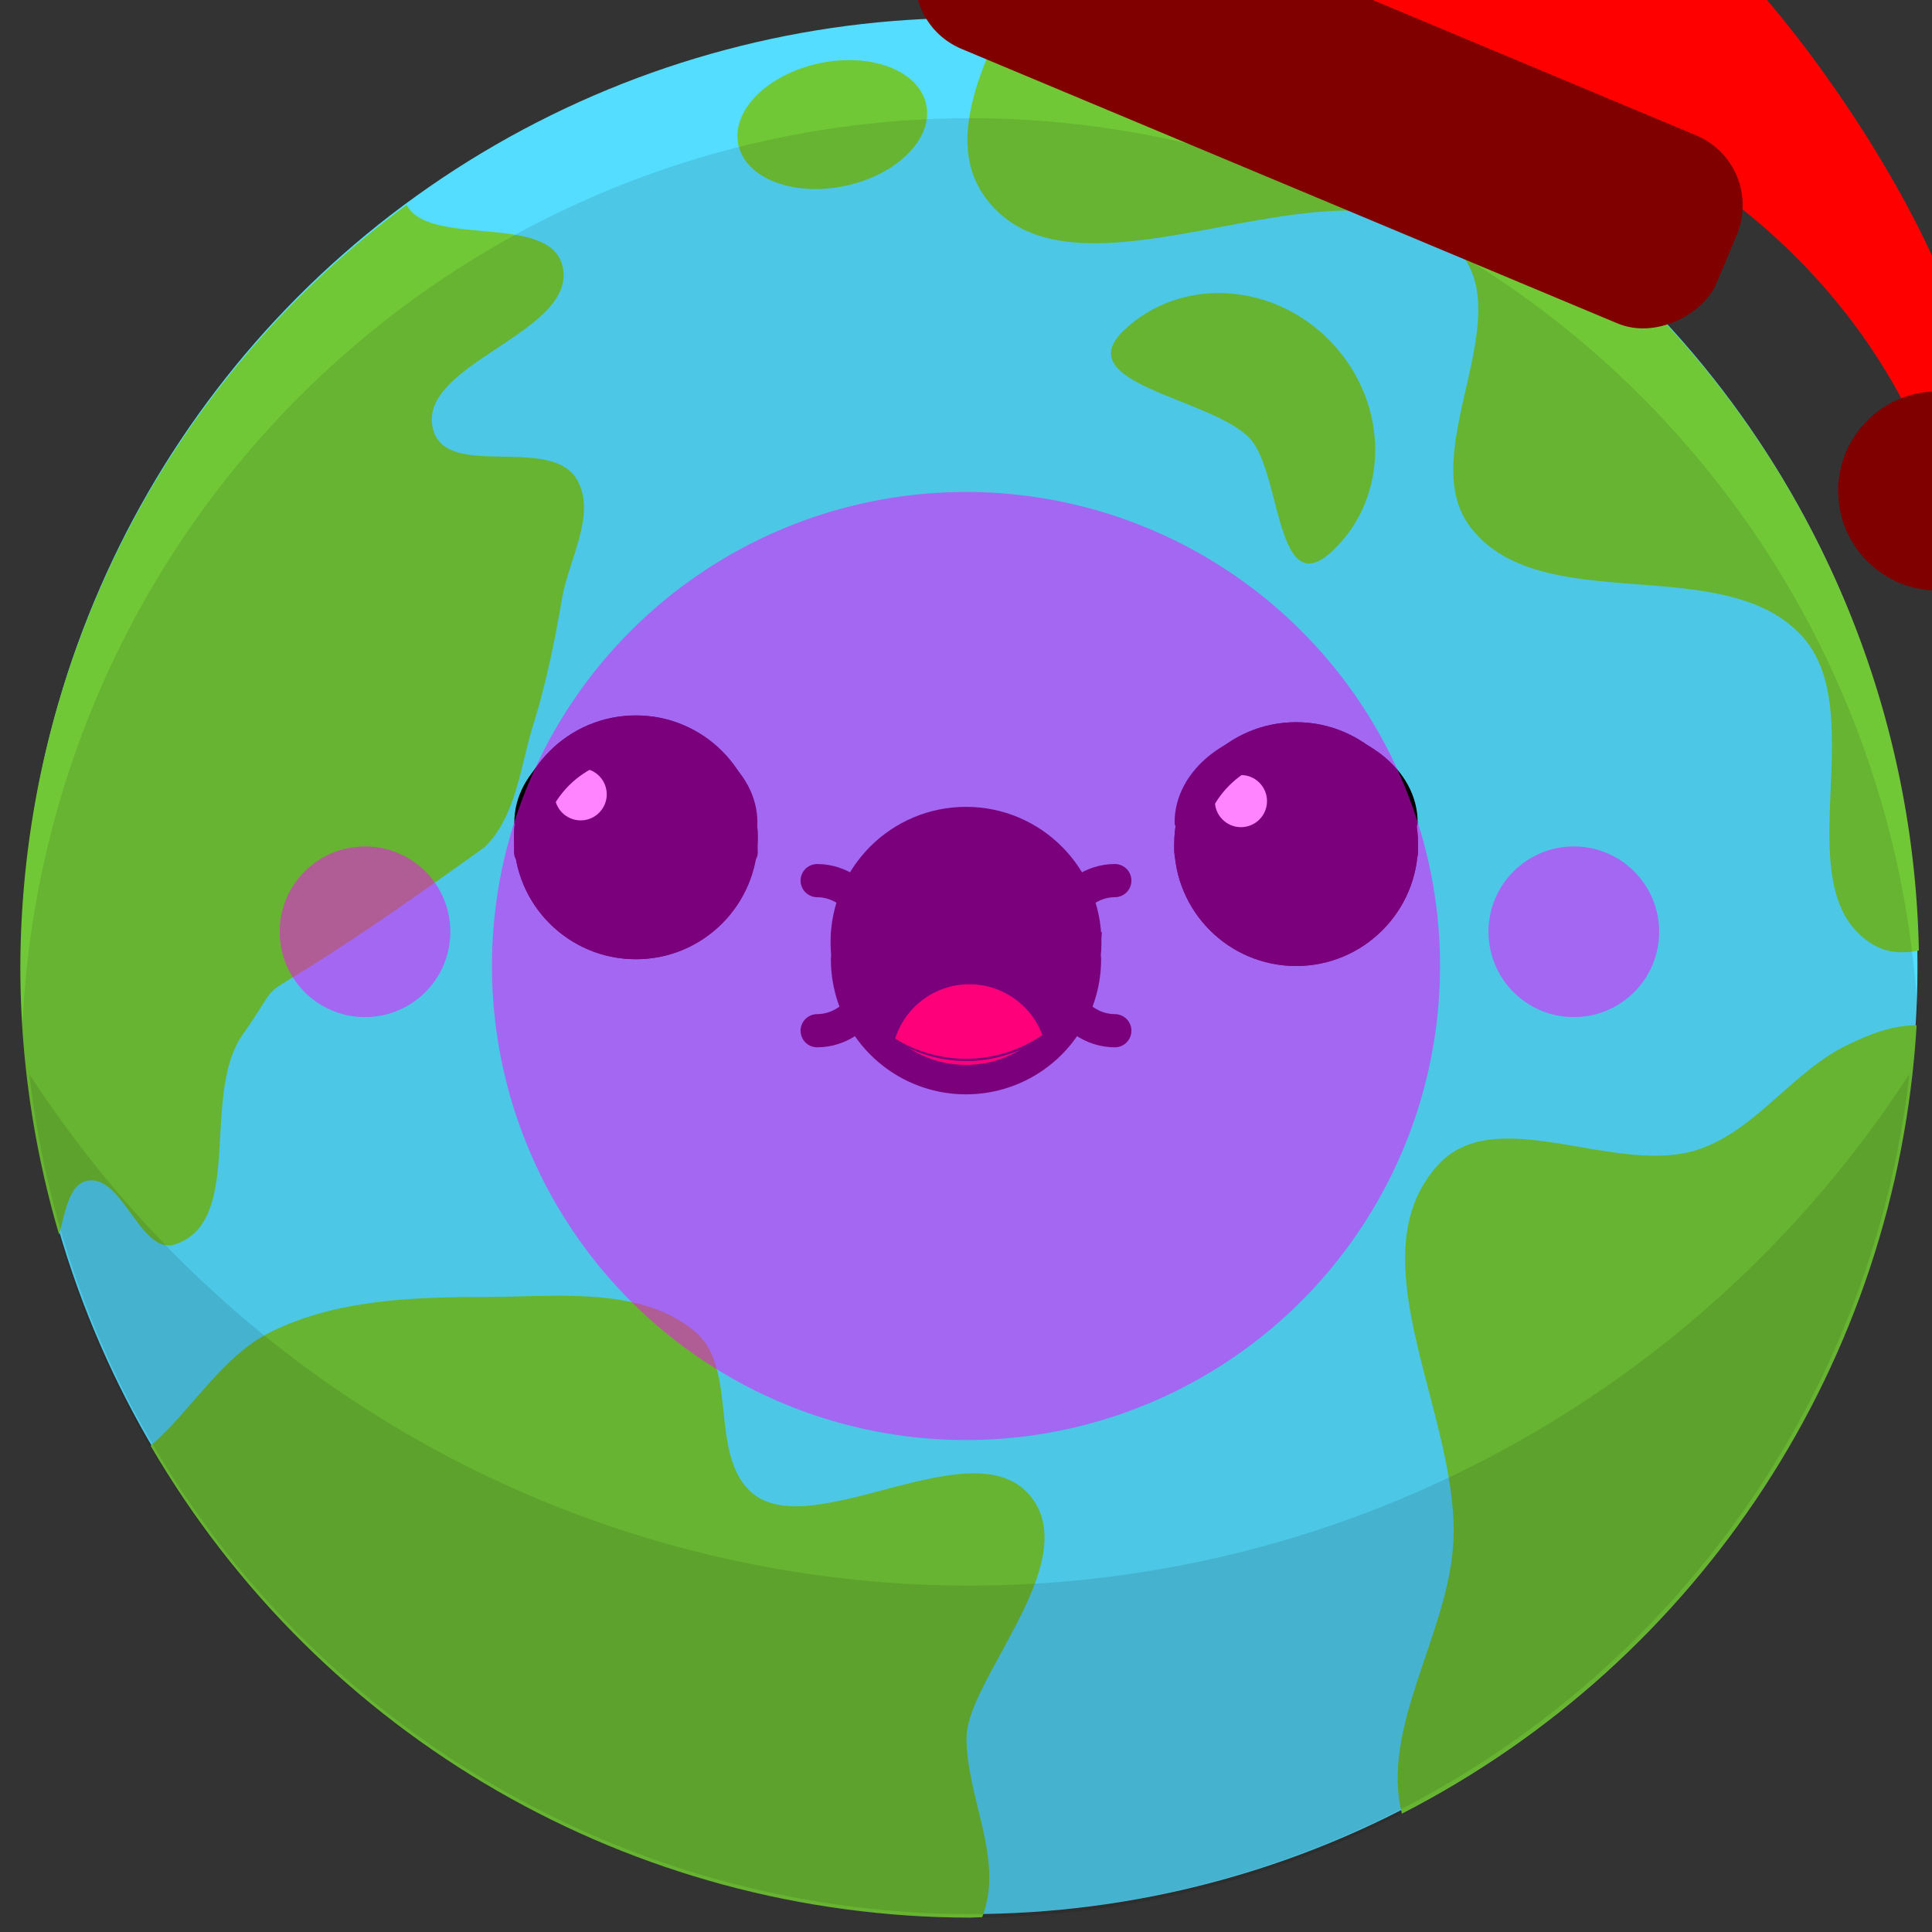 <svg xmlns="http://www.w3.org/2000/svg" xmlns:svg="http://www.w3.org/2000/svg" id="svg8" width="815.119" height="815.119" version="1.1" viewBox="0 0 215.667 215.667"><rect x="0" y="0" width="215.667" height="215.667" fill="#333333" stroke="none"/><g id="layer1" transform="translate(72.304,-37.976)" style="display:inline"><g id="g996" transform="translate(0.381)"><circle id="path815" cx="35.53" cy="145.81" r="105.833" style="opacity:1;fill:#5df;fill-opacity:1;fill-rule:nonzero;stroke:none;stroke-width:.541;stroke-linecap:round;stroke-linejoin:round;stroke-miterlimit:4;stroke-dasharray:none;stroke-dashoffset:0;stroke-opacity:1"/><path id="path817" d="M -102.975,229.619 A 400,400 0 0 0 -265.715,551.092 400,400 0 0 0 -249.375,663.393 c 2.537,-9.399 4.2,-21.233 11.828,-22.693 14.95,-2.863 22.516,31.519 36.984,26.789 29.403,-9.613 10.716,-62.999 28.48,-88.324 24.709,-35.226 -11.742,2.919 102.027,-79.078 13.223,-12.968 14.977,-33.966 20.459,-51.656 5.364,-17.307 9.008,-35.141 12.07,-53 2.873,-16.757 15.015,-36.322 5.887,-50.666 -11.326,-17.799 -53.943,0.186 -60.045,-20.01 -8.51,-28.164 61.464,-41.075 54.275,-69.605 -5.589,-22.184 -56.085,-7.496 -65.566,-25.529 z" transform="scale(0.265)" style="opacity:1;fill:#71c837;fill-opacity:1;fill-rule:nonzero;stroke:none;stroke-width:6.361;stroke-linecap:round;stroke-linejoin:round;stroke-miterlimit:4;stroke-dasharray:none;stroke-dashoffset:0;stroke-opacity:1"/><path id="ellipse821" d="m -41.293,689.127 c -10,0.059 -20.002,0.535 -29.422,0.535 -30.145,0 -62.22,1.247 -89.248,14.596 -20.921,10.332 -33.233,32.748 -50.865,48.092 71.539,122.876 202.929,198.54 345.113,198.742 1.726,-0.05 3.452,-0.111 5.178,-0.184 0.388,-1.07 0.758,-2.147 1.09,-3.242 7.024,-23.192 -7.695,-48.057 -7.695,-72.289 0,-24.232 48.446,-72.844 27.695,-100.86 C 136.908,742.592 66.184,795.522 41.416,771.199 24.591,754.676 36.543,719.481 18.533,704.258 2.706,690.879 -19.293,688.996 -41.293,689.127 Z" transform="scale(0.265)" style="opacity:1;fill:#71c837;fill-opacity:1;fill-rule:nonzero;stroke:none;stroke-width:6.754;stroke-linecap:round;stroke-linejoin:round;stroke-miterlimit:4;stroke-dasharray:none;stroke-dashoffset:0;stroke-opacity:1"/><path id="ellipse823" d="m 148.666,151.811 c -12.586,25.919 -22.906,53.671 -8.168,74.281 38.86,54.342 153.516,-26.422 199.17,22.352 26.628,28.447 -18.213,85.734 5.342,116.773 29.656,39.078 106.719,9.803 139.783,46.043 29.961,32.839 -8.2,107.148 29.959,129.949 5.853,3.497 12.448,3.883 19.271,2.486 A 400,400 0 0 0 148.666,151.811 Z" transform="scale(0.265)" style="opacity:1;fill:#71c837;fill-opacity:1;fill-rule:nonzero;stroke:none;stroke-width:9.035;stroke-linecap:round;stroke-linejoin:round;stroke-miterlimit:4;stroke-dasharray:none;stroke-dashoffset:0;stroke-opacity:1"/><path id="ellipse825" d="m 533.08,575.164 c -10.686,0.122 -19.812,3.848 -28.826,8.143 -22.976,10.946 -38.401,35.538 -62.41,43.98 -34.82,12.244 -85.788,-20.5 -110.515,6.904 -35.89,39.777 10.455,107.168 6.467,160.595 -2.842,38.072 -30.531,76.64 -21.549,112.488 C 442.186,842.722 524.641,716.43 533.08,575.164 Z" transform="scale(0.265)" style="opacity:1;fill:#71c837;fill-opacity:1;fill-rule:nonzero;stroke:none;stroke-width:4.504;stroke-linecap:round;stroke-linejoin:round;stroke-miterlimit:4;stroke-dasharray:none;stroke-dashoffset:0;stroke-opacity:1"/><path id="ellipse827" d="m 75.973,76.229 c 6.431,6.798 6.482,17.194 0.113,23.219 -6.369,6.025 -5.709,-8.71 -9.233,-12.51 -4.205,-4.534 -20.426,-6.084 -14.057,-12.109 6.369,-6.025 16.746,-5.399 23.177,1.4 z" style="opacity:1;fill:#71c837;fill-opacity:1;fill-rule:nonzero;stroke:none;stroke-width:.537;stroke-linecap:round;stroke-linejoin:round;stroke-miterlimit:4;stroke-dasharray:none;stroke-dashoffset:0;stroke-opacity:1"/><ellipse id="ellipse837" cx="8.951" cy="54.96" rx="10.724" ry="6.993" transform="rotate(-12.044)" style="opacity:1;fill:#71c837;fill-opacity:1;fill-rule:nonzero;stroke:none;stroke-width:.283;stroke-linecap:round;stroke-linejoin:round;stroke-miterlimit:4;stroke-dasharray:none;stroke-dashoffset:0;stroke-opacity:1"/><path id="path867" d="M 134.285,193.09 A 400,400 0 0 0 -264.844,575.686 400,400 0 0 0 134.285,951.092 400,400 0 0 0 533.414,568.496 400,400 0 0 0 134.285,193.09 Z" transform="scale(0.265)" style="opacity:1;fill:#000;fill-opacity:.098;fill-rule:nonzero;stroke:none;stroke-width:4.628;stroke-linecap:round;stroke-linejoin:round;stroke-miterlimit:4;stroke-dasharray:none;stroke-dashoffset:0;stroke-opacity:1"/><path id="path872" d="m 140.461,157.86 a 125.11,125.11 0 0 1 -104.884,57.119 125.11,125.11 0 0 1 -104.98,-57.097 105.833,105.833 0 0 0 104.98,93.761 105.833,105.833 0 0 0 104.884,-93.783 z" style="opacity:1;fill:#000;fill-opacity:.098;fill-rule:nonzero;stroke:none;stroke-width:1.668;stroke-linecap:round;stroke-linejoin:round;stroke-miterlimit:4;stroke-dasharray:none;stroke-dashoffset:0;stroke-opacity:1"/></g></g><g id="layer2" transform="translate(72.304,-37.976)" style="display:inline"><g id="g937" transform="translate(-1.323)"><g id="g957"><g id="g941" transform="translate(1.323,-2.646)"><circle style="opacity:1;fill:#000;fill-opacity:1;fill-rule:nonzero;stroke:none;stroke-width:2.49;stroke-linecap:round;stroke-linejoin:round;stroke-miterlimit:4;stroke-dasharray:none;stroke-dashoffset:0;stroke-opacity:1" id="path882" cx="35.53" cy="145.81" r="15.119"/><path style="opacity:1;fill:red;fill-opacity:1;fill-rule:nonzero;stroke:none;stroke-width:4;stroke-linecap:round;stroke-linejoin:round;stroke-miterlimit:4;stroke-dasharray:none;stroke-dashoffset:0;stroke-opacity:1" id="path910" d="m 135.715,576.805 a 32.857,32.857 0 0 0 -31.305,22.914 57.143,57.143 0 0 0 29.875,8.516 57.143,57.143 0 0 0 32.209,-10.012 32.857,32.857 0 0 0 -30.779,-21.418 z" transform="scale(0.265)"/></g><g id="g923"><circle style="opacity:1;fill:#000;fill-opacity:1;fill-rule:nonzero;stroke:none;stroke-width:2.241;stroke-linecap:round;stroke-linejoin:round;stroke-miterlimit:4;stroke-dasharray:none;stroke-dashoffset:0;stroke-opacity:1" id="circle906" cx="0" cy="131.446" r="13.607"/><circle id="path886" cx="-6.161" cy="126.646" r="2.91" style="opacity:1;fill:#fff;fill-opacity:1;fill-rule:nonzero;stroke:none;stroke-width:.815;stroke-linecap:round;stroke-linejoin:round;stroke-miterlimit:4;stroke-dasharray:none;stroke-dashoffset:0;stroke-opacity:1"/></g><g id="g929" transform="translate(73.705,0.756)"><circle id="circle925" cx="0" cy="131.446" r="13.607" style="opacity:1;fill:#000;fill-opacity:1;fill-rule:nonzero;stroke:none;stroke-width:2.241;stroke-linecap:round;stroke-linejoin:round;stroke-miterlimit:4;stroke-dasharray:none;stroke-dashoffset:0;stroke-opacity:1"/><circle style="opacity:1;fill:#fff;fill-opacity:1;fill-rule:nonzero;stroke:none;stroke-width:.815;stroke-linecap:round;stroke-linejoin:round;stroke-miterlimit:4;stroke-dasharray:none;stroke-dashoffset:0;stroke-opacity:1" id="circle927" cx="-6.161" cy="126.646" r="2.91"/></g></g></g></g><g style="display:inline" id="g881" transform="translate(72.304,-37.976)"><g id="g879" transform="translate(-1.323)"><g id="g876"><path style="opacity:1;fill:none;fill-opacity:1;fill-rule:nonzero;stroke:#000;stroke-width:3.292;stroke-linecap:round;stroke-linejoin:round;stroke-miterlimit:4;stroke-dasharray:none;stroke-dashoffset:0;stroke-opacity:1" id="circle858" d="m 50.288,145.054 a 13.435,13.435 0 0 1 -6.718,11.635 13.435,13.435 0 0 1 -13.435,0 13.435,13.435 0 0 1 -6.718,-11.635"/><g id="g868"><circle id="circle864" cx="0" cy="131.446" r="13.607" style="opacity:1;fill:#000;fill-opacity:1;fill-rule:nonzero;stroke:none;stroke-width:2.241;stroke-linecap:round;stroke-linejoin:round;stroke-miterlimit:4;stroke-dasharray:none;stroke-dashoffset:0;stroke-opacity:1"/><circle style="opacity:1;fill:#fff;fill-opacity:1;fill-rule:nonzero;stroke:none;stroke-width:.815;stroke-linecap:round;stroke-linejoin:round;stroke-miterlimit:4;stroke-dasharray:none;stroke-dashoffset:0;stroke-opacity:1" id="circle866" cx="-6.161" cy="126.646" r="2.91"/></g><g id="g874" transform="translate(73.705,0.756)"><circle style="opacity:1;fill:#000;fill-opacity:1;fill-rule:nonzero;stroke:none;stroke-width:2.241;stroke-linecap:round;stroke-linejoin:round;stroke-miterlimit:4;stroke-dasharray:none;stroke-dashoffset:0;stroke-opacity:1" id="circle870" cx="0" cy="131.446" r="13.607"/><circle id="circle872" cx="-6.161" cy="126.646" r="2.91" style="opacity:1;fill:#fff;fill-opacity:1;fill-rule:nonzero;stroke:none;stroke-width:.815;stroke-linecap:round;stroke-linejoin:round;stroke-miterlimit:4;stroke-dasharray:none;stroke-dashoffset:0;stroke-opacity:1"/></g></g></g></g><g id="g855" transform="translate(72.304,-37.976)" style="display:inline"><g id="g853" transform="translate(-1.323)"><g id="g851"><g id="g878" transform="translate(0,-2.117)"><path id="circle833" d="m 77.244,543.949 a 57.143,57.143 0 0 0 57.041,54.285 57.143,57.143 0 0 0 57,-54.285 z" transform="matrix(0.265,0,0,0.265,1.323,0)" style="opacity:1;fill:#000;fill-opacity:1;fill-rule:nonzero;stroke:none;stroke-width:9.412;stroke-linecap:round;stroke-linejoin:round;stroke-miterlimit:4;stroke-dasharray:none;stroke-dashoffset:0;stroke-opacity:1"/><path id="path835" d="m 37.231,149.967 a 8.693,8.693 0 0 0 -8.283,6.063 15.119,15.119 0 0 0 7.904,2.253 15.119,15.119 0 0 0 8.522,-2.649 8.693,8.693 0 0 0 -8.144,-5.667 z" style="opacity:1;fill:red;fill-opacity:1;fill-rule:nonzero;stroke:none;stroke-width:1.058;stroke-linecap:round;stroke-linejoin:round;stroke-miterlimit:4;stroke-dasharray:none;stroke-dashoffset:0;stroke-opacity:1"/></g><path style="opacity:1;fill:none;fill-opacity:1;fill-rule:nonzero;stroke:#000;stroke-width:3.051;stroke-linecap:round;stroke-linejoin:round;stroke-miterlimit:4;stroke-dasharray:none;stroke-dashoffset:0;stroke-opacity:1" id="circle839" d="m -12.081,133.119 c 10e-7,-6.672 5.409,-12.082 12.082,-12.082 C 6.673,121.038 12.082,126.447 12.082,133.119"/><path id="path883" d="m 61.624,133.119 c 10e-7,-6.672 5.409,-12.082 12.082,-12.082 6.672,0 12.082,5.409 12.082,12.082" style="opacity:1;fill:none;fill-opacity:1;fill-rule:nonzero;stroke:#000;stroke-width:3.051;stroke-linecap:round;stroke-linejoin:round;stroke-miterlimit:4;stroke-dasharray:none;stroke-dashoffset:0;stroke-opacity:1"/></g></g></g><g style="display:inline" id="g967" transform="translate(72.304,-37.976)"><g id="g965" transform="translate(-1.323,-1.587)" style="stroke:#000"><g id="g963" style="stroke:#000"><g id="g977" transform="matrix(0.89,0,0,0.701,4.5674307e-8,39.245)" style="stroke:#000;stroke-width:3.274;stroke-miterlimit:4;stroke-dasharray:none"><path style="opacity:1;fill:none;fill-opacity:1;fill-rule:nonzero;stroke:#000;stroke-width:3.274;stroke-linecap:round;stroke-linejoin:round;stroke-miterlimit:4;stroke-dasharray:none;stroke-dashoffset:0;stroke-opacity:1" id="circle973" d="M -13.607,131.446 C -13.607,123.931 -7.515,117.839 4.1539135e-7,117.839 7.515,117.839 13.607,123.931 13.607,131.446"/></g><g style="stroke:#000;stroke-width:3.274;stroke-miterlimit:4;stroke-dasharray:none" id="g982" transform="matrix(0.89,0,0,0.701,73.705,39.245)"><path id="path980" d="M -13.607,131.446 C -13.607,123.931 -7.515,117.839 4.1539135e-7,117.839 7.515,117.839 13.607,123.931 13.607,131.446" style="opacity:1;fill:none;fill-opacity:1;fill-rule:nonzero;stroke:#000;stroke-width:3.274;stroke-linecap:round;stroke-linejoin:round;stroke-miterlimit:4;stroke-dasharray:none;stroke-dashoffset:0;stroke-opacity:1"/></g></g></g><g style="display:inline" id="g943" transform="translate(-0.137)"><path id="path933" d="M 26.414,144.656 H 44.919" style="fill:none;stroke:#000;stroke-width:3.704;stroke-linecap:round;stroke-linejoin:miter;stroke-miterlimit:4;stroke-dasharray:none;stroke-opacity:1"/><path id="path935" d="m 52.279,153.034 c -2.488,0 -4.787,-1.597 -6.031,-4.189 -1.244,-2.592 -1.244,-5.786 0,-8.378 1.244,-2.592 3.543,-4.189 6.031,-4.189" style="opacity:1;fill:none;fill-opacity:1;fill-rule:nonzero;stroke:#000;stroke-width:3.704;stroke-linecap:round;stroke-linejoin:round;stroke-miterlimit:4;stroke-dasharray:none;stroke-dashoffset:0;stroke-opacity:1"/><path style="opacity:1;fill:none;fill-opacity:1;fill-rule:nonzero;stroke:#000;stroke-width:3.704;stroke-linecap:round;stroke-linejoin:round;stroke-miterlimit:4;stroke-dasharray:none;stroke-dashoffset:0;stroke-opacity:1" id="path938" d="m 19.053,153.034 c 2.488,0 4.787,-1.597 6.031,-4.189 1.244,-2.592 1.244,-5.786 0,-8.378 -1.244,-2.592 -3.543,-4.189 -6.031,-4.189"/></g></g><g id="layer3" transform="translate(72.304,-37.976)" style="opacity:.483"><circle style="opacity:1;fill:#f0f;fill-opacity:1;fill-rule:nonzero;stroke:none;stroke-width:2.646;stroke-linecap:round;stroke-linejoin:round;stroke-miterlimit:4;stroke-dasharray:none;stroke-dashoffset:0;stroke-opacity:1" id="path985" cx="35.53" cy="145.81" r="52.917"/><g id="g875"><circle id="path868" cx="-31.558" cy="141.989" r="9.525" style="opacity:1;fill:#f0f;fill-opacity:1;fill-rule:nonzero;stroke:none;stroke-width:2.646;stroke-linecap:round;stroke-linejoin:round;stroke-miterlimit:4;stroke-dasharray:none;stroke-dashoffset:0;stroke-opacity:1"/><circle style="opacity:1;fill:#f0f;fill-opacity:1;fill-rule:nonzero;stroke:none;stroke-width:2.646;stroke-linecap:round;stroke-linejoin:round;stroke-miterlimit:4;stroke-dasharray:none;stroke-dashoffset:0;stroke-opacity:1" id="circle871" cx="103.38" cy="141.989" r="9.525"/></g></g><g id="layer4"><g id="g884" transform="matrix(-1,0,0,1,211.543,0)"><path id="rect878" d="M 22.754,-8.7 C 39.243,-22.862 65.498,-33.589 85.725,-25.633 93.468,-22.588 105.531,-9.659 98.954,-4.467 79.568,10.838 51.085,8.021 26.987,16.7 1.828,30.789 -4.233,52.683 -4.233,52.683 -19.024,47.404 5.798,5.863 22.754,-8.7 Z" style="opacity:1;fill:red;fill-opacity:1;fill-rule:nonzero;stroke:none;stroke-width:2.646;stroke-linecap:round;stroke-linejoin:round;stroke-miterlimit:4;stroke-dasharray:none;stroke-dashoffset:0;stroke-opacity:1"/><rect id="rect874" width="96.308" height="22.754" x="6.183" y="22.509" ry="8.467" transform="rotate(-22.708)" style="opacity:1;fill:maroon;fill-opacity:1;fill-rule:nonzero;stroke:none;stroke-width:2.646;stroke-linecap:round;stroke-linejoin:round;stroke-miterlimit:4;stroke-dasharray:none;stroke-dashoffset:0;stroke-opacity:1"/><circle id="path876" cx="-4.762" cy="54.8" r="11.113" style="opacity:1;fill:maroon;fill-opacity:1;fill-rule:nonzero;stroke:none;stroke-width:2.646;stroke-linecap:round;stroke-linejoin:round;stroke-miterlimit:4;stroke-dasharray:none;stroke-dashoffset:0;stroke-opacity:1"/></g></g></svg>